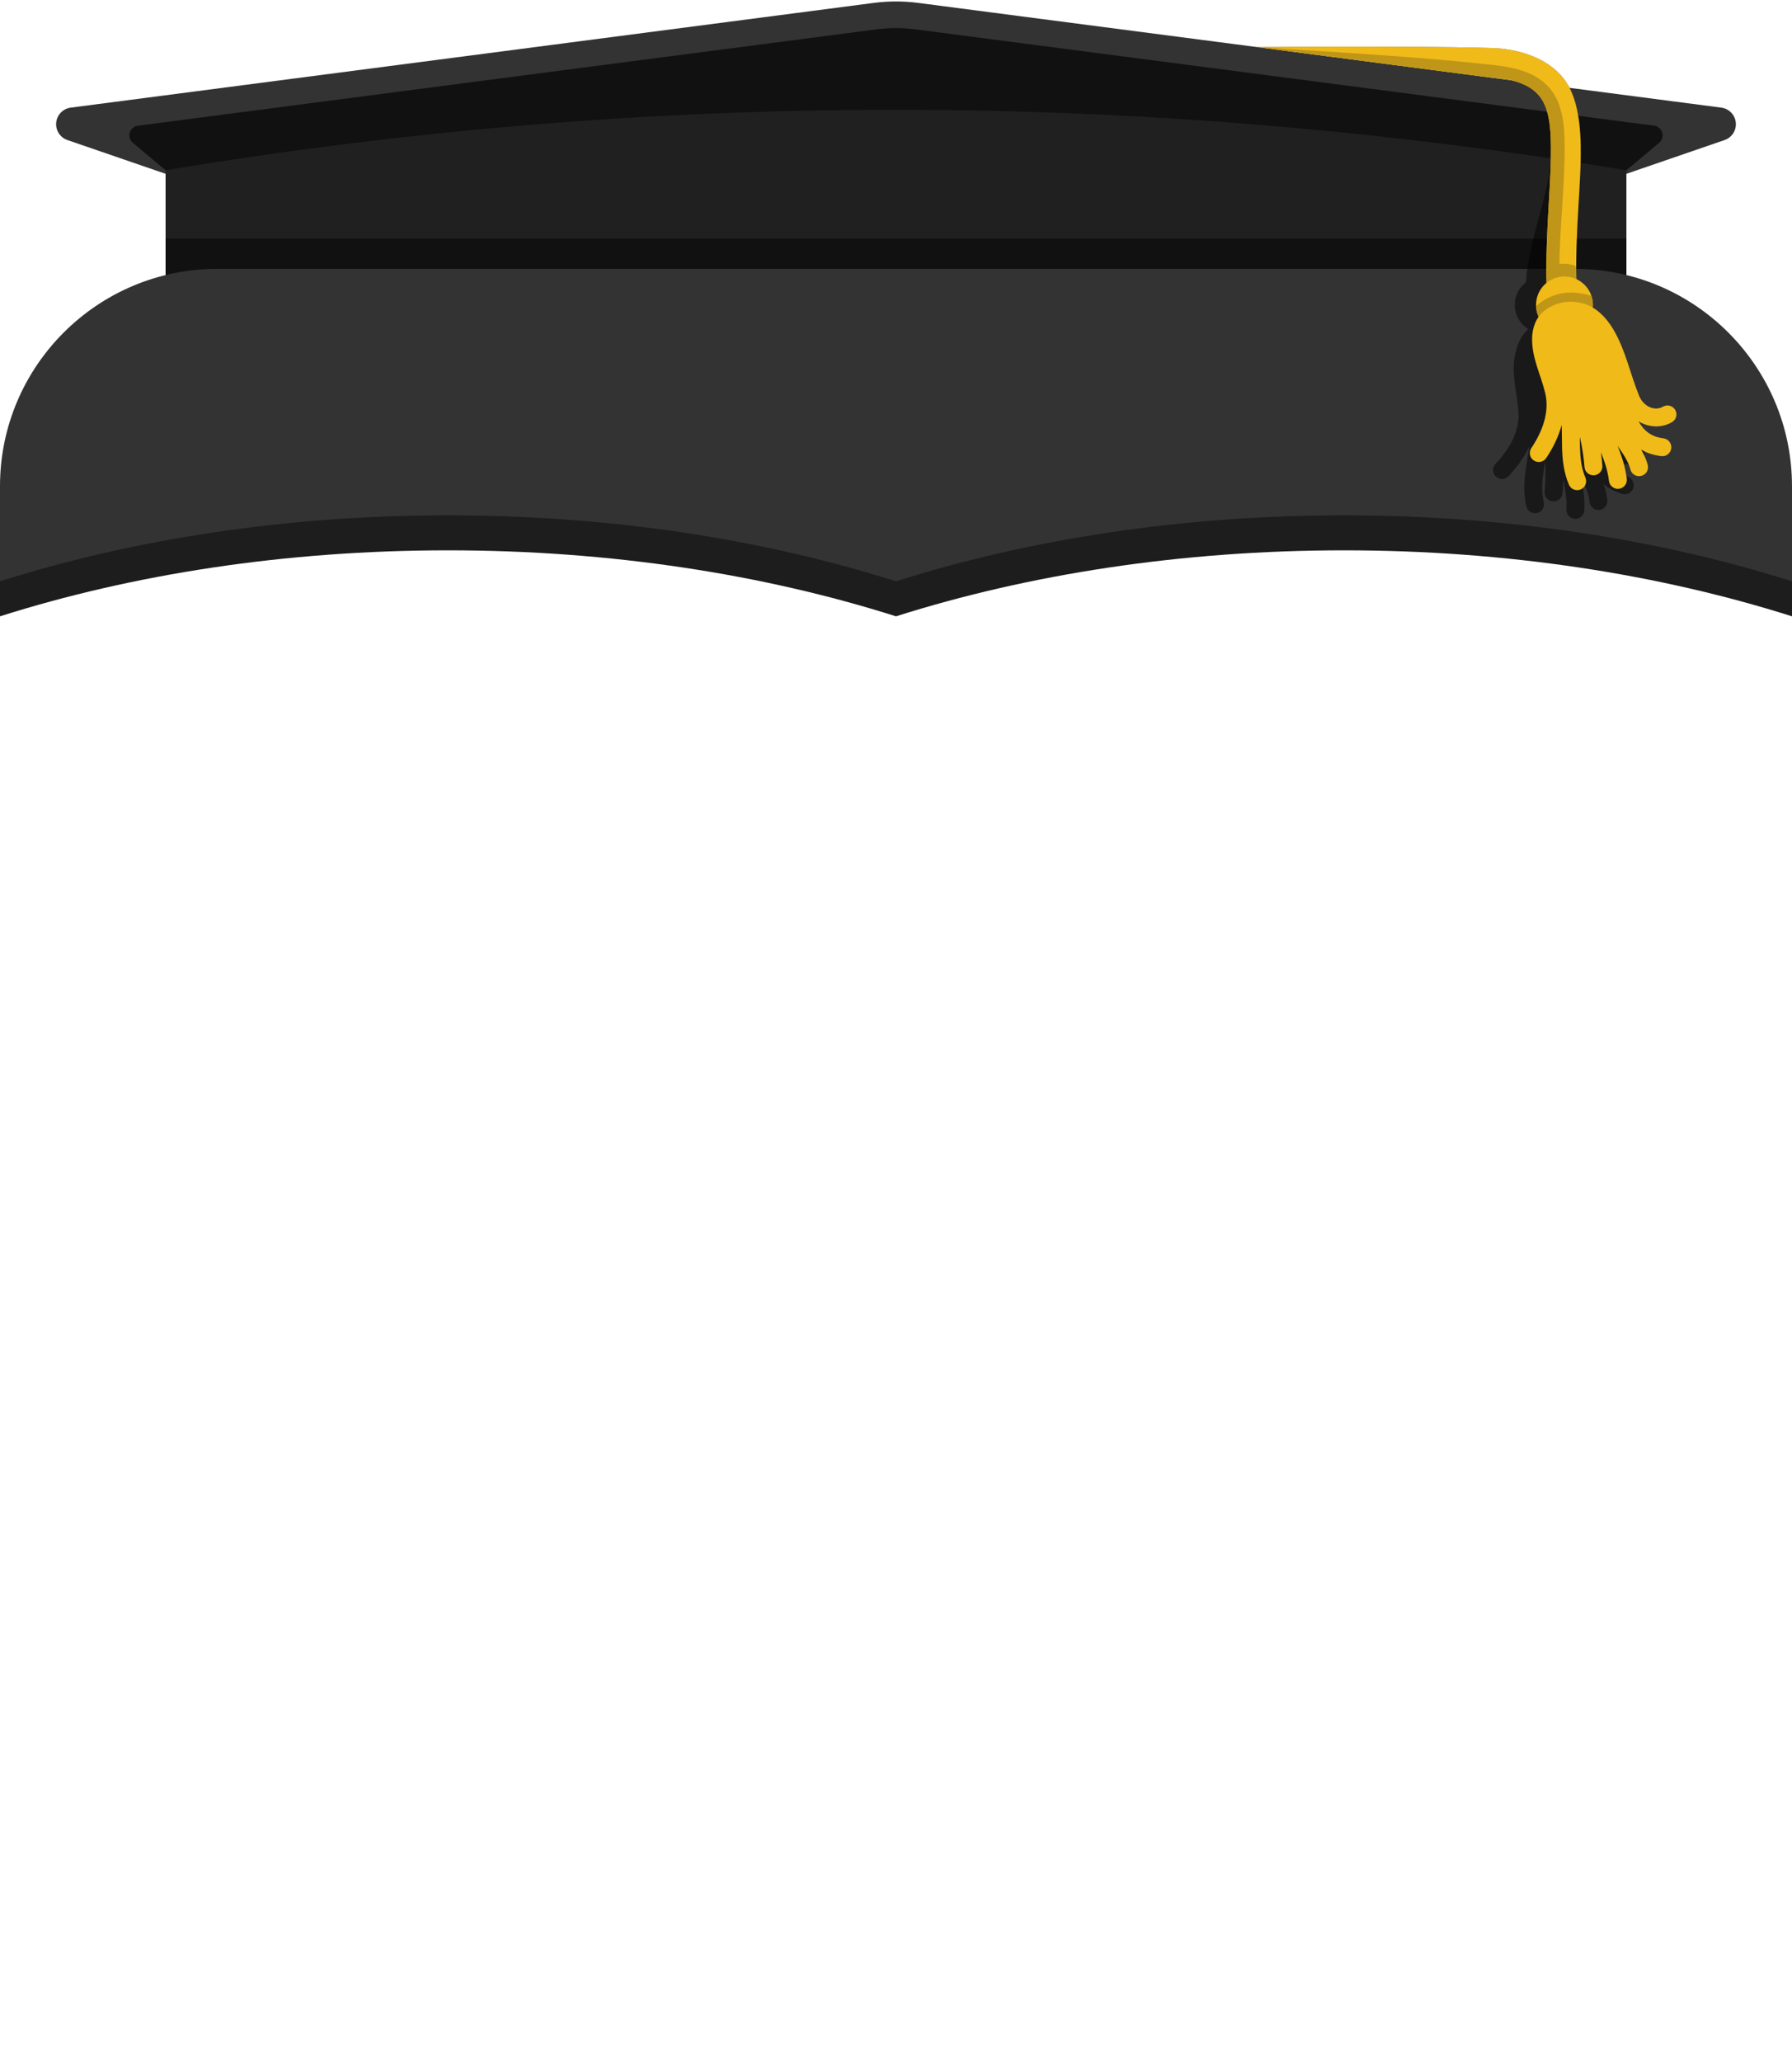<?xml version="1.0" encoding="UTF-8" standalone="no"?><!DOCTYPE svg PUBLIC "-//W3C//DTD SVG 1.1//EN" "http://www.w3.org/Graphics/SVG/1.1/DTD/svg11.dtd"><svg width="100%" height="100%" viewBox="0 0 1250 1438" version="1.1" xmlns="http://www.w3.org/2000/svg" xmlns:xlink="http://www.w3.org/1999/xlink" xml:space="preserve" xmlns:serif="http://www.serif.com/" style="fill-rule:evenodd;clip-rule:evenodd;stroke-linejoin:round;stroke-miterlimit:2;"><g id="Graduation"><g id="HatGraduation"><path d="M625,296.451c0,0 -432.585,-148.78 -577.979,-198.787c-5.122,-1.761 -8.358,-6.817 -7.813,-12.206c0.545,-5.389 4.728,-9.694 10.099,-10.395c130.748,-17.048 481.665,-62.803 560.03,-73.021c10.398,-1.356 20.928,-1.356 31.326,0c78.365,10.218 429.282,55.973 560.03,73.021c5.371,0.701 9.554,5.006 10.099,10.395c0.545,5.389 -2.691,10.445 -7.813,12.206c-145.394,50.007 -577.979,198.787 -577.979,198.787Z" style="fill:#333;"/><path d="M92.628,99.568c-2.059,-1.724 -2.904,-4.503 -2.152,-7.082c0.752,-2.579 2.958,-4.468 5.621,-4.816c87.005,-11.344 515.639,-67.232 515.639,-67.232c8.805,-1.149 17.723,-1.149 26.528,-0c0,-0 428.405,55.858 515.569,67.223c2.676,0.349 4.891,2.248 5.647,4.838c0.755,2.59 -0.094,5.382 -2.162,7.114c-10.052,8.416 -22.834,19.118 -22.834,19.118l-509.484,158.103l-509.484,-158.103c0,-0 -12.827,-10.74 -22.888,-19.163Z" style="fill:#111;"/><path d="M1134.48,118.731c-339.656,-55.991 -679.312,-56.43 -1018.97,-0l0,137.538l1018.97,0l-0,-137.538Z" style="fill:#202020;"/><rect x="115.516" y="166.421" width="1018.97" height="89.848" style="fill:#111;"/><path id="base_body_1" d="M1246.86,332.674c2.059,9.953 3.141,20.261 3.141,30.82l0,66.319c-92.385,-29.304 -199.002,-46.026 -312.5,-46.026c-113.498,-0 -220.115,16.722 -312.5,46.026c-92.385,-29.304 -199.002,-46.026 -312.5,-46.026c-113.498,-0 -220.115,16.722 -312.5,46.026l0,-66.319c0,-10.559 1.082,-20.867 3.141,-30.82l1243.72,-0Z" style="fill:#1d1d1d;"/><path id="base_body_11" serif:id="base_body_1" d="M625,405.402c-92.385,-29.304 -199.002,-46.027 -312.5,-46.027c-113.498,0 -220.115,16.723 -312.5,46.027l0,-66.319c0,-83.661 67.922,-151.583 151.583,-151.583l946.834,0c83.661,0 151.583,67.922 151.583,151.583l0,66.319c-92.385,-29.304 -199.002,-46.027 -312.5,-46.027c-113.498,0 -220.115,16.723 -312.5,46.027Z" style="fill:#333;"/><path d="M1064.4,196.899c2.231,-32.137 17.073,-62.973 17.412,-88.14c0.225,-16.726 -0.562,-30.655 -6.595,-39.845c-6.923,-10.547 -21.01,-13.861 -32.971,-14.511l-165.446,-21.572c58.399,-0.596 137.753,-0.313 164.736,0.686c18.492,0.685 40.219,7.391 51.098,23.965c7.844,11.951 10.302,29.807 10.009,51.557c-0.33,24.53 -14.947,54.54 -17.391,85.841c6.532,3.247 11.025,9.988 11.025,17.771c-0,6.976 -3.609,13.115 -9.061,16.651c4.79,0.3 8.491,0.648 8.466,0.817c8.699,3.816 14.709,13.123 17.886,21.517c6.088,16.084 6.251,32.489 9.929,48.947c1.522,6.808 8.11,12.567 15.115,10.042c3.245,-1.17 6.829,0.515 7.999,3.76c1.17,3.245 -0.514,6.829 -3.759,7.999c-8.355,3.012 -16.709,0.682 -22.809,-4.555c2.37,6.664 6.533,12.076 15.077,14.617c3.306,0.984 5.192,4.466 4.208,7.773c-0.983,3.306 -4.466,5.192 -7.772,4.208c-5.409,-1.609 -9.669,-3.975 -13.063,-6.923c1.338,3.672 2.363,7.436 2.694,11.38c0.289,3.437 -2.268,6.462 -5.705,6.751c-3.437,0.289 -6.463,-2.267 -6.751,-5.705c-0.531,-6.313 -3.401,-12.001 -6.005,-17.705c1.677,7.804 2.844,15.698 2.403,23.729c-0.189,3.444 -3.139,6.087 -6.583,5.898c-3.444,-0.189 -6.087,-3.139 -5.898,-6.583c0.383,-6.977 -0.674,-13.825 -2.158,-20.601c-0.103,3.126 -0.301,6.237 -0.578,9.313c-0.311,3.435 -3.352,5.972 -6.787,5.662c-3.436,-0.31 -5.973,-3.351 -5.663,-6.787c0.633,-7.001 0.824,-14.208 0.345,-21.312c-0.374,2.319 -0.748,4.629 -1.078,6.94c-1.022,7.154 -1.62,14.315 0.111,21.801c0.777,3.361 -1.321,6.72 -4.682,7.497c-3.361,0.777 -6.72,-1.321 -7.497,-4.682c-2.094,-9.06 -1.544,-17.725 -0.307,-26.384c0.733,-5.127 1.717,-10.25 2.381,-15.473c-3.562,7.718 -8.716,14.791 -14.506,20.866c-2.38,2.497 -6.34,2.592 -8.837,0.212c-2.497,-2.38 -2.592,-6.339 -0.212,-8.836c9.221,-9.674 16.934,-22.299 16.041,-36.079c-0.866,-13.384 -5.101,-25.713 -2.526,-39.288c1.31,-6.908 3.878,-13.876 9.345,-18.584c-5.656,-3.495 -9.427,-9.752 -9.427,-16.883c-0,-6.417 3.054,-12.126 7.787,-15.752Z" style="fill-opacity:0.5;"/><path d="M876.797,32.831c58.399,-0.596 137.753,-0.313 164.736,0.686c18.492,0.685 40.219,7.391 51.098,23.965c7.844,11.951 10.302,29.807 10.009,51.557c-0.384,28.599 -5.013,64.647 -2.305,101.506c0.421,5.734 -3.892,10.731 -9.625,11.152c-5.734,0.421 -10.731,-3.892 -11.152,-9.625c-2.756,-37.515 1.859,-74.206 2.251,-103.313c0.225,-16.726 -0.562,-30.655 -6.595,-39.845c-6.923,-10.547 -21.01,-13.861 -32.971,-14.511l-165.446,-21.572Z" style="fill:#f0ba19;"/><path d="M1091.27,221.641c-0.184,0.024 -0.37,0.042 -0.556,0.056c-5.734,0.421 -10.731,-3.892 -11.152,-9.625c-2.756,-37.515 1.859,-74.206 2.251,-103.313c0.225,-16.726 -0.562,-30.655 -6.595,-39.845c-6.923,-10.547 -21.01,-13.861 -32.971,-14.511l-165.446,-21.572c55.1,3.668 109.965,6.392 165.699,12.594c34.011,3.785 47.727,17.289 48.793,50.1c1.36,41.911 -8.64,94.687 -0.023,126.116Z" style="fill:#c09619;"/><path d="M1099.49,185.721c-0.005,8.182 0.232,16.482 0.845,24.824c0.421,5.734 -3.892,10.731 -9.625,11.152c-5.734,0.421 -10.731,-3.892 -11.152,-9.625c-0.626,-8.514 -0.871,-16.985 -0.873,-25.335c6.495,-3.424 14.509,-3.746 20.805,-1.016Z" style="fill:#c09619;"/><circle cx="1091.28" cy="212.651" r="19.832" style="fill:#f0ba19;"/><path d="M1110.09,206.341c0.666,1.982 1.027,4.104 1.027,6.31c-0,10.946 -8.886,19.832 -19.832,19.832c-10.682,0 -19.402,-8.463 -19.816,-19.044c11.138,-9.653 24.109,-11.612 38.621,-7.098Z" style="fill:#c09619;"/><path d="M1089.32,296.398c-2.201,8.211 -6.08,16.056 -10.755,23.025c-1.921,2.865 -5.807,3.63 -8.672,1.709c-2.864,-1.922 -3.63,-5.807 -1.709,-8.672c7.445,-11.099 12.903,-24.85 9.685,-38.278c-3.125,-13.043 -9.391,-24.475 -9.158,-38.29c0.121,-7.123 2.562,-14.33 8.271,-18.929c11.349,-9.141 23.587,-6.295 27.097,-5.425c9.22,2.284 16.722,10.436 21.278,18.168c8.729,14.819 11.674,30.958 18.092,46.552c2.655,6.451 10.126,11.009 16.6,7.331c3,-1.703 6.818,-0.651 8.522,2.348c1.703,2.999 0.651,6.818 -2.348,8.521c-7.722,4.387 -16.351,3.508 -23.251,-0.618c3.466,6.165 8.488,10.792 17.339,11.847c3.425,0.408 5.875,3.52 5.467,6.945c-0.408,3.425 -3.52,5.875 -6.946,5.467c-5.603,-0.668 -10.203,-2.277 -14.048,-4.606c1.941,3.392 3.59,6.927 4.586,10.758c0.868,3.338 -1.138,6.753 -4.476,7.621c-3.339,0.868 -6.754,-1.138 -7.622,-4.476c-1.594,-6.132 -5.388,-11.251 -8.922,-16.429c2.977,7.406 5.467,14.987 6.396,22.977c0.398,3.426 -2.061,6.531 -5.487,6.929c-3.427,0.399 -6.532,-2.06 -6.93,-5.486c-0.806,-6.941 -3.01,-13.511 -5.623,-19.936c0.429,3.098 0.762,6.198 1.01,9.276c0.278,3.438 -2.289,6.454 -5.727,6.732c-3.438,0.277 -6.455,-2.289 -6.732,-5.728c-0.565,-7.006 -1.599,-14.141 -3.277,-21.061c0.025,2.349 0.048,4.689 0.115,7.023c0.207,7.223 0.833,14.381 3.809,21.465c1.336,3.18 -0.161,6.847 -3.341,8.183c-3.18,1.336 -6.847,-0.161 -8.183,-3.341c-3.602,-8.574 -4.53,-17.207 -4.78,-25.949c-0.148,-5.178 -0.048,-10.394 -0.28,-15.653Z" style="fill:#f0ba19;"/></g></g></svg>